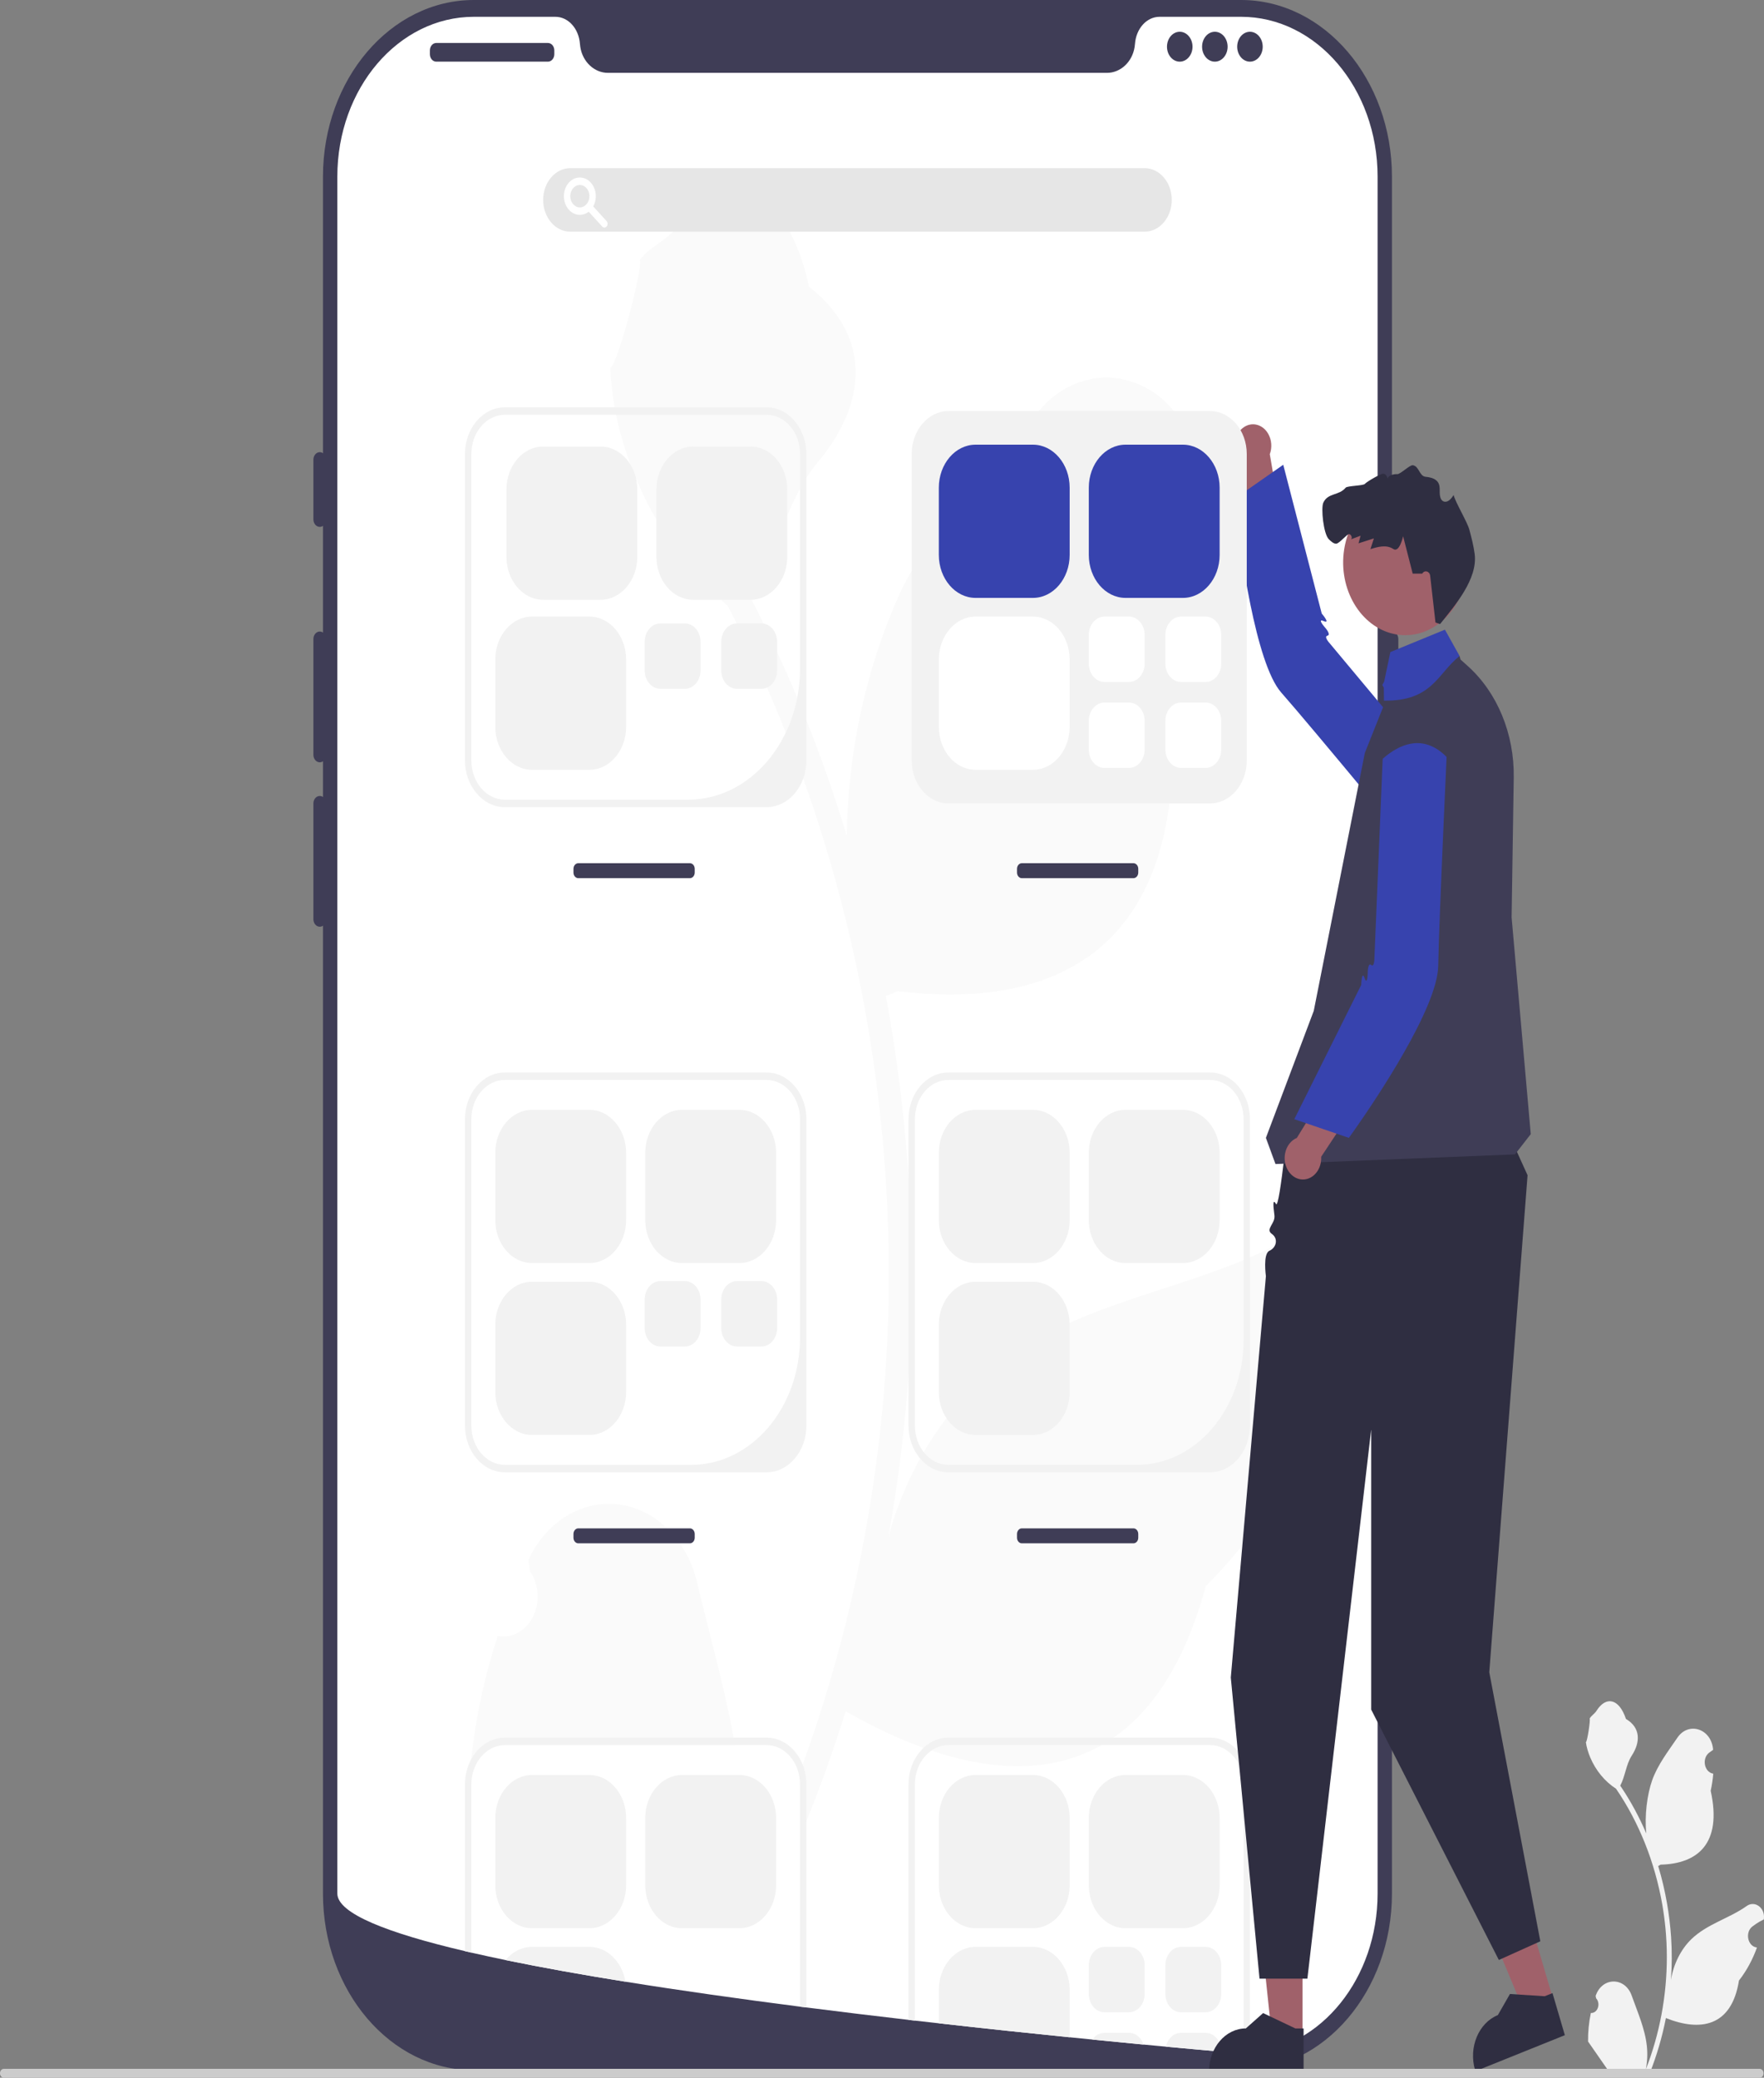 <svg width="541" height="637" viewBox="0 0 541 637" fill="none" xmlns="http://www.w3.org/2000/svg">
<rect x="0" y="0" width="541" height="637" fill="#808080" stroke="none"/>
<g clip-path="url(#clip0_203_104)">
<path d="M380.63 634.695H145.318C119.807 634.695 99.052 610.398 99.052 580.532V54.162C99.052 24.297 119.807 0 145.318 0H380.63C406.14 0 426.895 24.297 426.895 54.162V580.532C426.895 610.398 406.14 634.695 380.63 634.695Z" fill="#3F3D56"/>
<path d="M426.896 193.616C425.816 193.616 424.938 194.644 424.938 195.908V269.23C424.938 270.493 425.816 271.521 426.896 271.521C427.975 271.521 428.853 270.493 428.853 269.23V195.908C428.853 194.644 427.975 193.616 426.896 193.616Z" fill="#3F3D56"/>
<path d="M422.492 54.162V580.523C422.492 606.518 405.209 627.782 383.356 629.431H383.347C383.024 629.454 382.701 629.477 382.368 629.489C381.79 629.523 381.213 629.535 380.626 629.535C380.626 629.535 378.473 629.351 374.539 629.008C370.566 628.664 364.782 628.148 357.569 627.472C355.406 627.278 353.126 627.06 350.719 626.831C345.923 626.373 340.658 625.868 335.012 625.296C332.761 625.078 330.432 624.837 328.054 624.597C315.899 623.371 302.286 621.939 287.929 620.312C285.502 620.049 283.056 619.774 280.59 619.487C279.944 619.407 279.288 619.338 278.632 619.258C268.396 618.078 257.876 616.806 247.316 615.455C246.66 615.374 246.005 615.294 245.359 615.214C227.166 612.865 208.905 610.31 191.818 607.561C178.675 605.453 166.226 603.23 155.05 600.927C151.41 600.171 147.906 599.415 144.559 598.648C143.904 598.499 143.248 598.35 142.602 598.189C118.948 592.644 103.457 586.664 103.457 580.523V54.162C103.457 27.091 122.198 5.151 145.323 5.151H170.317C174.31 5.151 177.52 8.794 177.862 13.457C177.892 13.767 177.921 14.076 177.97 14.385C178.694 19.071 182.364 22.336 186.435 22.336H339.513C343.585 22.336 347.254 19.071 347.979 14.385C348.027 14.076 348.057 13.767 348.086 13.457C348.429 8.794 351.639 5.151 355.632 5.151H380.626C403.751 5.151 422.492 27.09 422.492 54.162Z" fill="white"/>
<path d="M224.983 532.731C225.13 533.499 225.257 534.255 225.385 535.022H154.835C150.274 535.022 146.399 538.517 145.058 543.34C144.794 542.836 144.52 542.332 144.256 541.828V541.816C144.334 541.014 144.412 540.212 144.5 539.41C145.9 526.453 148.64 513.725 152.662 501.535C158.348 502.68 163.76 498.212 164.748 491.556C165.267 488.004 164.425 484.35 162.439 481.589L162.086 478.186L162.449 477.43C170.229 461.723 187.414 456.384 200.821 465.492C207.192 469.811 211.86 476.903 213.807 485.221C217.507 500.928 222.106 516.783 224.983 532.731Z" fill="#FAFAFA"/>
<path d="M414.937 403.329L414.76 404.074C410.934 405.277 407.176 406.754 403.516 408.496C401.422 409.504 399.357 410.592 397.321 411.772C390.314 415.874 387.476 425.841 390.989 434.044C392.761 438.203 395.951 441.296 399.778 442.579L400.052 442.671L400.639 442.866C392.555 459.306 382.123 474.005 369.792 486.309C352.03 551.623 305.907 551.279 259.392 524.654L259.363 524.643C255.781 536.099 251.759 547.338 247.316 558.359C246.67 559.952 246.024 561.533 245.359 563.114V547.052C245.359 546.021 245.251 545.012 245.036 544.062C245.427 543.042 245.799 542.022 246.171 540.991C258.12 508.088 266.184 473.317 270.059 437.653C271.557 423.733 272.389 409.733 272.555 395.71C272.682 384.219 272.369 372.74 271.635 361.283C267.564 299.097 250.956 238.927 223.163 185.711C208.298 173.166 197.073 155.58 191.005 135.337C188.793 128.062 187.502 120.443 187.159 112.721C188.93 113.271 197.376 81.892 196.221 79.727C199.216 75.636 203.943 74.078 207.153 70.137C223.104 50.501 241.483 57.054 248.128 87.895C267.74 103.35 265.744 123.903 250.77 141.752C241.248 153.106 238.293 169.924 229.681 182.309C230.297 183.523 230.953 184.715 231.57 185.929C242.883 208.223 252.297 231.755 259.686 256.204C260.058 230.094 265.714 204.454 276.195 181.404C286.608 160.014 303.627 143.219 318.913 125.644C330.226 112.446 348.546 112.481 359.82 125.725C365.232 132.083 368.265 140.698 368.265 149.669L368.246 150.54C366.152 151.548 364.087 152.636 362.051 153.816C355.044 157.918 352.216 167.896 355.719 176.088C357.491 180.246 360.681 183.351 364.508 184.623L364.782 184.715C363.196 192.883 361.092 200.891 358.469 208.682C367.16 287.766 327.633 310.29 275.344 303.863C274.111 304.39 272.917 304.917 271.694 305.398C278.074 339.711 280.609 374.859 279.239 409.928C278.378 430.619 276.088 451.195 272.398 471.45L272.565 470.739C278.789 448.525 291.364 429.507 308.177 416.894C333.123 398.483 365.917 395.183 392.183 381.298C400.296 376.761 410.004 380.782 413.88 390.28C415.543 394.347 415.915 398.964 414.937 403.329Z" fill="#FAFAFA"/>
<path d="M98.074 138.625C96.994 138.625 96.117 139.652 96.117 140.916V159.247C96.117 160.51 96.994 161.538 98.074 161.538C99.153 161.538 100.031 160.51 100.031 159.247V140.916C100.031 139.652 99.153 138.625 98.074 138.625Z" fill="#3F3D56"/>
<path d="M98.074 193.616C96.994 193.616 96.117 194.644 96.117 195.908V231.423C96.117 232.687 96.994 233.714 98.074 233.714C99.153 233.714 100.031 232.687 100.031 231.423V195.908C100.031 194.644 99.153 193.616 98.074 193.616Z" fill="#3F3D56"/>
<path d="M98.074 244.025C96.994 244.025 96.117 245.053 96.117 246.317V281.832C96.117 283.096 96.994 284.123 98.074 284.123C99.153 284.123 100.031 283.096 100.031 281.832V246.317C100.031 245.053 99.153 244.025 98.074 244.025Z" fill="#3F3D56"/>
<path d="M168.046 13.175H133.794C132.713 13.175 131.837 14.201 131.837 15.466V16.612C131.837 17.878 132.713 18.904 133.794 18.904H168.046C169.127 18.904 170.004 17.878 170.004 16.612V15.466C170.004 14.201 169.127 13.175 168.046 13.175Z" fill="#3F3D56"/>
<path d="M361.816 18.904C363.978 18.904 365.731 16.852 365.731 14.321C365.731 11.79 363.978 9.738 361.816 9.738C359.654 9.738 357.902 11.79 357.902 14.321C357.902 16.852 359.654 18.904 361.816 18.904Z" fill="#3F3D56"/>
<path d="M372.581 18.904C374.743 18.904 376.496 16.852 376.496 14.321C376.496 11.79 374.743 9.738 372.581 9.738C370.419 9.738 368.667 11.79 368.667 14.321C368.667 16.852 370.419 18.904 372.581 18.904Z" fill="#3F3D56"/>
<path d="M383.346 18.904C385.508 18.904 387.261 16.852 387.261 14.321C387.261 11.79 385.508 9.738 383.346 9.738C381.184 9.738 379.432 11.79 379.432 14.321C379.432 16.852 381.184 18.904 383.346 18.904Z" fill="#3F3D56"/>
<path d="M351.051 71.031H174.897C170.31 71.031 166.578 66.663 166.578 61.293C166.578 55.923 170.31 51.555 174.897 51.555H351.051C355.638 51.555 359.37 55.923 359.37 61.293C359.37 66.663 355.638 71.031 351.051 71.031Z" fill="#E6E6E6"/>
<path d="M177.833 65.876C175.135 65.876 172.94 63.306 172.94 60.147C172.94 56.989 175.135 54.419 177.833 54.419C180.531 54.419 182.726 56.989 182.726 60.147C182.726 63.306 180.531 65.876 177.833 65.876ZM177.833 56.71C176.214 56.71 174.897 58.252 174.897 60.147C174.897 62.042 176.214 63.584 177.833 63.584C179.452 63.584 180.769 62.042 180.769 60.147C180.769 58.252 179.452 56.71 177.833 56.71Z" fill="white"/>
<path d="M185.361 69.768C185.121 69.768 184.881 69.666 184.692 69.459L180.1 64.42C179.705 63.987 179.685 63.263 180.055 62.801C180.424 62.338 181.043 62.315 181.438 62.748L186.03 67.787C186.425 68.219 186.445 68.944 186.075 69.406C185.883 69.647 185.622 69.768 185.361 69.768Z" fill="white"/>
<path d="M177.343 264.647C176.534 264.647 175.875 265.418 175.875 266.366V267.511C175.875 268.459 176.534 269.23 177.343 269.23H211.596C212.405 269.23 213.064 268.459 213.064 267.511V266.366C213.064 265.418 212.405 264.647 211.596 264.647H177.343Z" fill="#3F3D56"/>
<path d="M235.083 247.462H154.835C148.089 247.462 142.602 241.038 142.602 233.142V139.198C142.602 131.301 148.089 124.877 154.835 124.877H235.083C241.828 124.877 247.316 131.301 247.316 139.198V233.142C247.316 241.038 241.828 247.462 235.083 247.462ZM154.835 127.168C149.16 127.168 144.559 132.554 144.559 139.198V233.142C144.559 239.785 149.16 245.171 154.835 245.171H211.047C229.997 245.171 245.359 227.187 245.359 205.003V139.198C245.359 132.554 240.758 127.168 235.083 127.168H154.835Z" fill="#F2F2F2"/>
<path d="M166.578 136.906C160.373 136.906 155.324 142.816 155.324 150.081V170.703C155.324 177.968 160.373 183.878 166.578 183.878H184.194C190.4 183.878 195.448 177.968 195.448 170.703V150.081C195.448 142.816 190.4 136.906 184.194 136.906H166.578Z" fill="#F2F2F2"/>
<path d="M212.574 136.906C206.368 136.906 201.32 142.816 201.32 150.081V170.703C201.32 177.968 206.368 183.878 212.574 183.878H230.19C236.396 183.878 241.444 177.968 241.444 170.703V150.081C241.444 142.816 236.396 136.906 230.19 136.906H212.574Z" fill="#F2F2F2"/>
<path d="M163.153 189.034C156.947 189.034 151.899 194.944 151.899 202.209V222.831C151.899 230.096 156.947 236.006 163.153 236.006H180.769C186.974 236.006 192.023 230.096 192.023 222.831V202.209C192.023 194.944 186.974 189.034 180.769 189.034H163.153Z" fill="#F2F2F2"/>
<path d="M313.374 264.647C312.564 264.647 311.906 265.418 311.906 266.366V267.511C311.906 268.459 312.564 269.23 313.374 269.23H347.626C348.436 269.23 349.094 268.459 349.094 267.511V266.366C349.094 265.418 348.436 264.647 347.626 264.647H313.374Z" fill="#3F3D56"/>
<path d="M177.343 468.574C176.534 468.574 175.875 469.345 175.875 470.293V471.438C175.875 472.386 176.534 473.157 177.343 473.157H211.596C212.405 473.157 213.064 472.386 213.064 471.438V470.293C213.064 469.345 212.405 468.574 211.596 468.574H177.343Z" fill="#3F3D56"/>
<path d="M235.083 451.389H154.835C148.089 451.389 142.602 444.965 142.602 437.069V343.125C142.602 335.228 148.089 328.804 154.835 328.804H235.083C241.828 328.804 247.316 335.228 247.316 343.125V437.069C247.316 444.965 241.828 451.389 235.083 451.389ZM154.835 331.095C149.16 331.095 144.559 336.481 144.559 343.125V437.069C144.559 443.712 149.16 449.098 154.835 449.098H212.025C230.435 449.098 245.359 431.627 245.359 410.076V343.125C245.359 336.481 240.758 331.095 235.083 331.095H154.835Z" fill="#F2F2F2"/>
<path d="M163.153 340.26C156.947 340.26 151.899 346.171 151.899 353.436V374.057C151.899 381.322 156.947 387.232 163.153 387.232H180.769C186.974 387.232 192.023 381.322 192.023 374.057V353.436C192.023 346.171 186.974 340.26 180.769 340.26H163.153Z" fill="#F2F2F2"/>
<path d="M209.149 340.26C202.943 340.26 197.895 346.171 197.895 353.436V374.057C197.895 381.322 202.943 387.232 209.149 387.232H226.765C232.97 387.232 238.019 381.322 238.019 374.057V353.436C238.019 346.171 232.97 340.26 226.765 340.26H209.149Z" fill="#F2F2F2"/>
<path d="M163.153 392.961C156.947 392.961 151.899 398.871 151.899 406.136V426.758C151.899 434.023 156.947 439.933 163.153 439.933H180.769C186.974 439.933 192.023 434.023 192.023 426.758V406.136C192.023 398.871 186.974 392.961 180.769 392.961H163.153Z" fill="#F2F2F2"/>
<path d="M313.374 468.574C312.564 468.574 311.906 469.345 311.906 470.293V471.438C311.906 472.386 312.564 473.157 313.374 473.157H347.626C348.436 473.157 349.094 472.386 349.094 471.438V470.293C349.094 469.345 348.436 468.574 347.626 468.574H313.374Z" fill="#3F3D56"/>
<path d="M371.113 451.389H290.865C284.12 451.389 278.632 444.965 278.632 437.069V343.125C278.632 335.228 284.12 328.804 290.865 328.804H371.113C377.859 328.804 383.346 335.228 383.346 343.125V437.069C383.346 444.965 377.859 451.389 371.113 451.389ZM290.865 331.095C285.19 331.095 280.589 336.481 280.589 343.125V437.069C280.589 443.712 285.19 449.098 290.865 449.098H348.699C366.753 449.098 381.389 431.964 381.389 410.829V343.125C381.389 336.481 376.788 331.095 371.113 331.095H290.865Z" fill="#F2F2F2"/>
<path d="M299.184 340.26C292.978 340.26 287.929 346.171 287.929 353.436V374.057C287.929 381.322 292.978 387.232 299.184 387.232H316.799C323.005 387.232 328.053 381.322 328.053 374.057V353.436C328.053 346.171 323.005 340.26 316.799 340.26H299.184Z" fill="#F2F2F2"/>
<path d="M345.179 340.26C338.974 340.26 333.925 346.171 333.925 353.436V374.057C333.925 381.322 338.974 387.232 345.179 387.232H362.795C369.001 387.232 374.049 381.322 374.049 374.057V353.436C374.049 346.171 369.001 340.26 362.795 340.26H345.179Z" fill="#F2F2F2"/>
<path d="M299.184 392.961C292.978 392.961 287.929 398.871 287.929 406.136V426.758C287.929 434.023 292.978 439.933 299.184 439.933H316.799C323.005 439.933 328.053 434.023 328.053 426.758V406.136C328.053 398.871 323.005 392.961 316.799 392.961H299.184Z" fill="#F2F2F2"/>
<path d="M247.316 547.047V615.455C246.66 615.374 246.005 615.294 245.359 615.214V547.047C245.359 546.016 245.251 545.008 245.036 544.057C243.901 538.867 239.869 535.018 235.083 535.018H154.835C150.275 535.018 146.399 538.512 145.058 543.335C144.735 544.504 144.559 545.753 144.559 547.047V598.648C143.904 598.499 143.248 598.35 142.602 598.189V547.047C142.602 544.24 143.297 541.617 144.501 539.406C146.673 535.396 150.49 532.727 154.835 532.727H235.083C239.976 532.727 244.204 536.106 246.171 540.987C246.905 542.82 247.316 544.882 247.316 547.047Z" fill="#F2F2F2"/>
<path d="M180.769 544.188H163.153C156.949 544.188 151.899 550.099 151.899 557.363V577.984C151.899 585.248 156.949 591.16 163.153 591.16H180.769C186.973 591.16 192.023 585.248 192.023 577.984V557.363C192.023 550.099 186.973 544.188 180.769 544.188Z" fill="#F2F2F2"/>
<path d="M226.765 544.188H209.149C202.945 544.188 197.895 550.099 197.895 557.363V577.984C197.895 585.248 202.945 591.16 209.149 591.16H226.765C232.969 591.16 238.019 585.248 238.019 577.984V557.363C238.019 550.099 232.969 544.188 226.765 544.188Z" fill="#F2F2F2"/>
<path d="M180.769 596.883H163.153C159.973 596.883 157.096 598.441 155.05 600.927C166.226 603.23 178.675 605.453 191.818 607.561C190.819 601.489 186.249 596.883 180.769 596.883Z" fill="#F2F2F2"/>
<path d="M383.346 547.047V629.489H381.389V547.047C381.389 540.414 376.78 535.018 371.114 535.018H290.865C285.199 535.018 280.59 540.414 280.59 547.047V619.487C279.944 619.407 279.288 619.338 278.632 619.258V547.047C278.632 539.154 284.123 532.727 290.865 532.727H371.114C377.856 532.727 383.346 539.154 383.346 547.047Z" fill="#F2F2F2"/>
<path d="M316.799 544.188H299.184C292.979 544.188 287.929 550.099 287.929 557.363V577.984C287.929 585.248 292.979 591.16 299.184 591.16H316.799C323.004 591.16 328.053 585.248 328.053 577.984V557.363C328.053 550.099 323.004 544.188 316.799 544.188Z" fill="#F2F2F2"/>
<path d="M362.795 544.188H345.179C338.975 544.188 333.925 550.099 333.925 557.363V577.984C333.925 585.248 338.975 591.16 345.179 591.16H362.795C369 591.16 374.049 585.248 374.049 577.984V557.363C374.049 550.099 369 544.188 362.795 544.188Z" fill="#F2F2F2"/>
<path d="M316.799 596.883H299.184C292.979 596.883 287.93 602.795 287.93 610.058V620.312C302.286 621.939 315.899 623.371 328.054 624.597V610.058C328.054 602.795 323.004 596.883 316.799 596.883Z" fill="#F2F2F2"/>
<path d="M202.523 392.765C199.874 392.765 197.719 395.287 197.719 398.388V407.19C197.719 410.291 199.874 412.814 202.523 412.814H210.042C212.691 412.814 214.846 410.291 214.846 407.19V398.388C214.846 395.287 212.691 392.765 210.042 392.765H202.523Z" fill="#F2F2F2"/>
<path d="M226.01 392.765C223.362 392.765 221.207 395.287 221.207 398.388V407.19C221.207 410.291 223.362 412.814 226.01 412.814H233.529C236.178 412.814 238.333 410.291 238.333 407.19V398.388C238.333 395.287 236.178 392.765 233.529 392.765H226.01Z" fill="#F2F2F2"/>
<path d="M202.523 191.129C199.874 191.129 197.719 193.651 197.719 196.752V205.554C197.719 208.655 199.874 211.178 202.523 211.178H210.042C212.691 211.178 214.846 208.655 214.846 205.554V196.752C214.846 193.651 212.691 191.129 210.042 191.129H202.523Z" fill="#F2F2F2"/>
<path d="M226.01 191.129C223.362 191.129 221.207 193.651 221.207 196.752V205.554C221.207 208.655 223.362 211.178 226.01 211.178H233.529C236.178 211.178 238.333 208.655 238.333 205.554V196.752C238.333 193.651 236.178 191.129 233.529 191.129H226.01Z" fill="#F2F2F2"/>
<path d="M346.246 596.888H338.73C336.078 596.888 333.925 599.408 333.925 602.513V611.312C333.925 614.416 336.078 616.937 338.73 616.937H346.246C348.898 616.937 351.051 614.416 351.051 611.312V602.513C351.051 599.408 348.898 596.888 346.246 596.888Z" fill="#F2F2F2"/>
<path d="M369.733 596.888H362.217C359.565 596.888 357.412 599.408 357.412 602.513V611.312C357.412 614.416 359.565 616.937 362.217 616.937H369.733C372.386 616.937 374.539 614.416 374.539 611.312V602.513C374.539 599.408 372.386 596.888 369.733 596.888Z" fill="#F2F2F2"/>
<path d="M346.246 623.233H338.73C337.233 623.233 335.892 624.035 335.012 625.296C340.658 625.868 345.923 626.372 350.719 626.831C350.034 624.723 348.292 623.233 346.246 623.233Z" fill="#F2F2F2"/>
<path d="M369.734 623.233H362.218C359.977 623.233 358.088 625.032 357.569 627.472C364.782 628.148 370.566 628.664 374.539 629.007V628.859C374.539 625.754 372.386 623.233 369.734 623.233Z" fill="#F2F2F2"/>
<path d="M389.434 139.248L392.729 158.481L383.606 162.217L380.741 141.738C380.322 141.337 379.944 140.859 379.627 140.305C377.903 137.292 378.592 133.214 381.165 131.195C383.739 129.177 387.223 129.983 388.947 132.996C390.046 134.917 390.16 137.27 389.434 139.248Z" fill="#A0616A"/>
<path d="M437.14 265.182L450.493 248.343L407.685 197.082C407.685 197.082 405.936 195.157 407.118 194.89C408.3 194.624 406.512 192.551 406.512 192.551C406.512 192.551 403.724 189.45 405.961 190.418C408.197 191.385 405.362 188.106 405.362 188.106L395.336 149.361L393.558 142.489L378.585 152.952C378.585 152.952 378.718 154.282 378.982 156.55C380.318 167.996 385.011 203.336 392.934 212.316C402.428 223.077 437.14 265.182 437.14 265.182Z" fill="#3743AE"/>
<path d="M399.465 624.011L390.034 624.01L385.547 581.421L399.467 581.423L399.465 624.011Z" fill="#A0616A"/>
<path d="M399.797 635.529L370.794 635.528V635.098C370.794 627.8 375.848 621.883 382.083 621.883L387.381 617.178L397.266 621.884L399.798 621.884L399.797 635.529Z" fill="#2F2E41"/>
<path d="M476.409 613.188L467.49 616.778L451.415 578.214L464.579 572.915L476.409 613.188Z" fill="#A0616A"/>
<path d="M479.923 623.954L452.496 634.996L452.377 634.59C450.349 627.688 453.485 620.169 459.38 617.795L463.083 611.328L473.738 612.014L476.132 611.05L479.923 623.954Z" fill="#2F2E41"/>
<path d="M458.809 339.019H395.56C395.56 339.019 392.482 371.076 391.339 369.13C390.197 367.184 390.528 370.01 390.852 372.607C391.175 375.203 387.955 376.805 390.054 378.296C392.154 379.786 391.4 382.55 389.33 383.459C387.261 384.368 388.239 391.242 388.239 391.242L377.474 514.306L386.282 606.626H400.962L420.534 438.214V524.139L459.68 600.898L472.402 595.169L456.744 512.682L468.488 360.31L458.809 339.019Z" fill="#2F2E41"/>
<path d="M469.466 347.707L464.632 353.917L391.175 356.873L388.239 348.853L402.919 309.901L418.577 230.85L425.428 213.665V211.776C425.428 211.512 425.375 211.251 425.274 211.015C424.854 210.03 425.331 208.845 426.247 208.597L426.406 205.646L424.449 206.791L437.171 199.917L447.643 201.12L447.936 202.209L450.119 204.168C459.21 212.302 464.456 225.007 464.25 238.4L463.594 281.259L469.466 347.707Z" fill="#3F3D56"/>
<path d="M426.662 194.164C427.098 194.282 427.535 194.384 427.971 194.463C429.328 194.722 430.684 194.801 432.007 194.706C436.023 194.463 439.811 192.725 442.874 189.863C446.111 186.844 448.528 182.575 449.542 177.496C451.926 165.507 445.553 153.509 435.312 150.718C425.218 147.959 415.124 155.16 412.545 166.843C412.505 167.024 412.464 167.197 412.431 167.378C410.047 179.375 416.413 191.365 426.662 194.164Z" fill="#A0616A"/>
<path d="M397.723 348.868L407.523 332.956L416.068 338.241L405.197 354.632C405.231 355.265 405.188 355.914 405.057 356.563C404.344 360.092 401.322 362.275 398.308 361.441C395.294 360.606 393.428 357.068 394.141 353.539C394.596 351.289 395.991 349.59 397.723 348.868Z" fill="#A0616A"/>
<path d="M444.106 222.258H424.48L421.513 293.861C421.513 293.861 421.498 296.672 420.527 295.839C419.556 295.007 419.474 297.951 419.474 297.951C419.474 297.951 419.43 302.452 418.514 299.875C417.599 297.298 417.474 301.961 417.474 301.961L400.039 336.924L396.947 343.125L413.684 348.853C413.684 348.853 414.426 347.834 415.666 346.063C421.923 337.13 440.854 309.061 441.086 296.153C441.363 280.686 444.106 222.258 444.106 222.258Z" fill="#3743AE"/>
<path d="M418.577 238.87C418.577 238.87 434.235 214.811 447.936 237.724L445 207.937L430.026 204.709C429.148 204.598 428.39 205.423 428.419 206.456L418.577 238.87Z" fill="#3F3D56"/>
<path d="M424.449 214.811L424.4 210.847L423.95 209.999L424.449 209.083L424.527 208.877L426.406 199.917L443.141 193.044L447.643 201.12C440.88 206.459 439.344 215.006 424.449 214.811Z" fill="#3743AE"/>
<path d="M440.247 190.853L438.616 176.516C438.454 175.093 436.873 174.664 436.193 175.859H433.257L430.321 164.402C430.321 164.402 429.202 169.588 427.309 168.317C425.225 166.917 422.616 167.619 420.298 168.358L421.356 165.067L416.644 166.576L417.276 164.241L414.347 165.339C414.851 164.9 414.397 163.856 413.776 163.744C413.156 163.631 410.748 166.693 409.769 166.693C408.963 166.693 408.169 165.936 407.546 165.335C405.894 163.743 405.07 155.751 405.855 154.091C407.311 151.012 410.614 152.036 412.705 149.509C413.172 148.945 418.103 148.917 418.577 148.363C419.162 147.679 423.388 145.234 424.215 145.225C425.041 145.217 425.822 146.427 425.285 147.161C425.668 145.704 427.27 145.328 428.572 145.358C429.488 145.378 432.344 142.54 433.257 142.635C435.223 142.838 435.247 145.974 437.213 146.178C438.801 146.342 440.686 146.745 441.311 148.462C441.617 149.301 441.525 150.253 441.548 151.164C441.571 152.076 441.774 153.092 442.437 153.571C443.015 153.987 443.787 153.853 444.37 153.445C444.952 153.037 445.385 152.399 445.805 151.775C446.441 154.182 450.012 160.026 450.647 162.432C451.29 164.867 451.935 167.312 452.263 169.831C453.262 177.511 446.199 185.671 441.652 191.329" fill="#2F2E41"/>
<path d="M290.865 126.023C284.659 126.023 279.611 131.933 279.611 139.198V233.142C279.611 240.406 284.659 246.317 290.865 246.317H371.113C377.319 246.317 382.368 240.406 382.368 233.142V139.198C382.368 131.933 377.319 126.023 371.113 126.023H290.865Z" fill="#F2F2F2"/>
<path d="M299.184 136.333C292.978 136.333 287.929 142.244 287.929 149.508V170.13C287.929 177.395 292.978 183.305 299.184 183.305H316.799C323.005 183.305 328.053 177.395 328.053 170.13V149.508C328.053 142.244 323.005 136.333 316.799 136.333H299.184Z" fill="#3743AE"/>
<path d="M345.179 136.333C338.974 136.333 333.925 142.244 333.925 149.508V170.13C333.925 177.395 338.974 183.305 345.179 183.305H362.795C369.001 183.305 374.049 177.395 374.049 170.13V149.508C374.049 142.244 369.001 136.333 362.795 136.333H345.179Z" fill="#3743AE"/>
<path d="M299.184 189.034C292.978 189.034 287.929 194.944 287.929 202.209V222.831C287.929 230.096 292.978 236.006 299.184 236.006H316.799C323.005 236.006 328.053 230.096 328.053 222.831V202.209C328.053 194.944 323.005 189.034 316.799 189.034H299.184Z" fill="white"/>
<path d="M338.729 189.034C336.08 189.034 333.925 191.556 333.925 194.657V203.459C333.925 206.56 336.08 209.083 338.729 209.083H346.248C348.896 209.083 351.051 206.56 351.051 203.459V194.657C351.051 191.556 348.896 189.034 346.248 189.034H338.729Z" fill="white"/>
<path d="M362.216 189.034C359.567 189.034 357.412 191.556 357.412 194.657V203.459C357.412 206.56 359.567 209.083 362.216 209.083H369.735C372.384 209.083 374.539 206.56 374.539 203.459V194.657C374.539 191.556 372.384 189.034 369.735 189.034H362.216Z" fill="white"/>
<path d="M338.729 215.384C336.08 215.384 333.925 217.906 333.925 221.007V229.809C333.925 232.91 336.08 235.433 338.729 235.433H346.248C348.896 235.433 351.051 232.91 351.051 229.809V221.007C351.051 217.906 348.896 215.384 346.248 215.384H338.729Z" fill="white"/>
<path d="M362.216 215.384C359.567 215.384 357.412 217.906 357.412 221.007V229.809C357.412 232.91 359.567 235.433 362.216 235.433H369.735C372.384 235.433 374.539 232.91 374.539 229.809V221.007C374.539 217.906 372.384 215.384 369.735 215.384H362.216Z" fill="white"/>
<path d="M487.9 617.142C489.922 617.291 491.039 614.35 489.51 612.636L489.358 611.928C489.378 611.871 489.398 611.815 489.418 611.758C491.463 606.05 498.392 606.09 500.419 611.806C502.219 616.879 504.51 621.961 505.074 627.325C505.326 629.693 505.213 632.105 504.764 634.428C508.98 623.647 511.199 611.874 511.199 600.035C511.199 597.06 511.059 594.085 510.775 591.118C510.541 588.691 510.219 586.279 509.802 583.889C507.545 570.969 502.659 558.663 495.611 548.385C492.223 546.217 489.398 542.828 487.691 538.766C487.078 537.301 486.598 535.724 486.37 534.119C486.756 534.178 487.824 527.304 487.533 526.882C488.07 525.927 489.032 525.453 489.619 524.521C492.538 519.889 496.559 520.698 498.658 526.993C503.142 529.642 503.186 534.036 500.434 538.263C498.684 540.951 498.443 544.589 496.907 547.468C497.065 547.704 497.229 547.934 497.387 548.171C500.285 552.522 502.792 557.198 504.904 562.112C504.307 556.651 505.189 550.073 506.692 545.832C508.403 541.001 511.609 536.932 514.433 532.755C517.825 527.738 524.781 529.927 525.378 536.287C525.384 536.349 525.39 536.41 525.395 536.472C524.976 536.749 524.565 537.043 524.163 537.354C521.874 539.126 522.665 543.281 525.378 543.772L525.439 543.783C525.288 545.551 525.029 547.305 524.649 549.029C528.272 565.43 520.451 571.404 509.283 571.672C509.037 571.82 508.797 571.968 508.55 572.109C509.682 575.838 510.585 579.664 511.255 583.541C511.856 586.967 512.273 590.43 512.507 593.908C512.798 598.296 512.772 602.706 512.456 607.087L512.475 606.931C513.278 602.107 515.516 597.6 518.765 594.478C523.605 589.823 530.443 588.109 535.664 584.368C538.177 582.567 541.398 584.894 540.96 588.306L540.938 588.469C540.161 588.839 539.402 589.268 538.669 589.749C538.25 590.026 537.839 590.321 537.437 590.631C535.148 592.404 535.939 596.559 538.652 597.049L538.713 597.06C538.758 597.068 538.795 597.075 538.84 597.082C537.506 600.789 535.648 604.23 533.322 607.198C531.056 621.515 521.327 622.873 510.92 618.704H510.914C509.776 624.505 508.114 630.174 505.977 635.575H488.342C488.279 635.346 488.222 635.109 488.165 634.88C489.796 634.998 491.439 634.887 493.045 634.539C491.737 632.66 490.428 630.766 489.12 628.886C489.088 628.849 489.063 628.812 489.038 628.775C488.374 627.813 487.704 626.859 487.04 625.897L487.04 625.895C486.998 622.942 487.301 619.999 487.9 617.142Z" fill="#F2F2F2"/>
<path d="M0 635.637C0 636.393 0.519 637 1.165 637H539.698C540.344 637 540.863 636.393 540.863 635.637C540.863 634.881 540.344 634.273 539.698 634.273H1.165C0.519 634.273 0 634.881 0 635.637Z" fill="#CCCCCC"/>
</g>
<defs>
<clipPath id="clip0_203_104">
<rect width="541" height="637" fill="white"/>
</clipPath>
</defs>
</svg>
